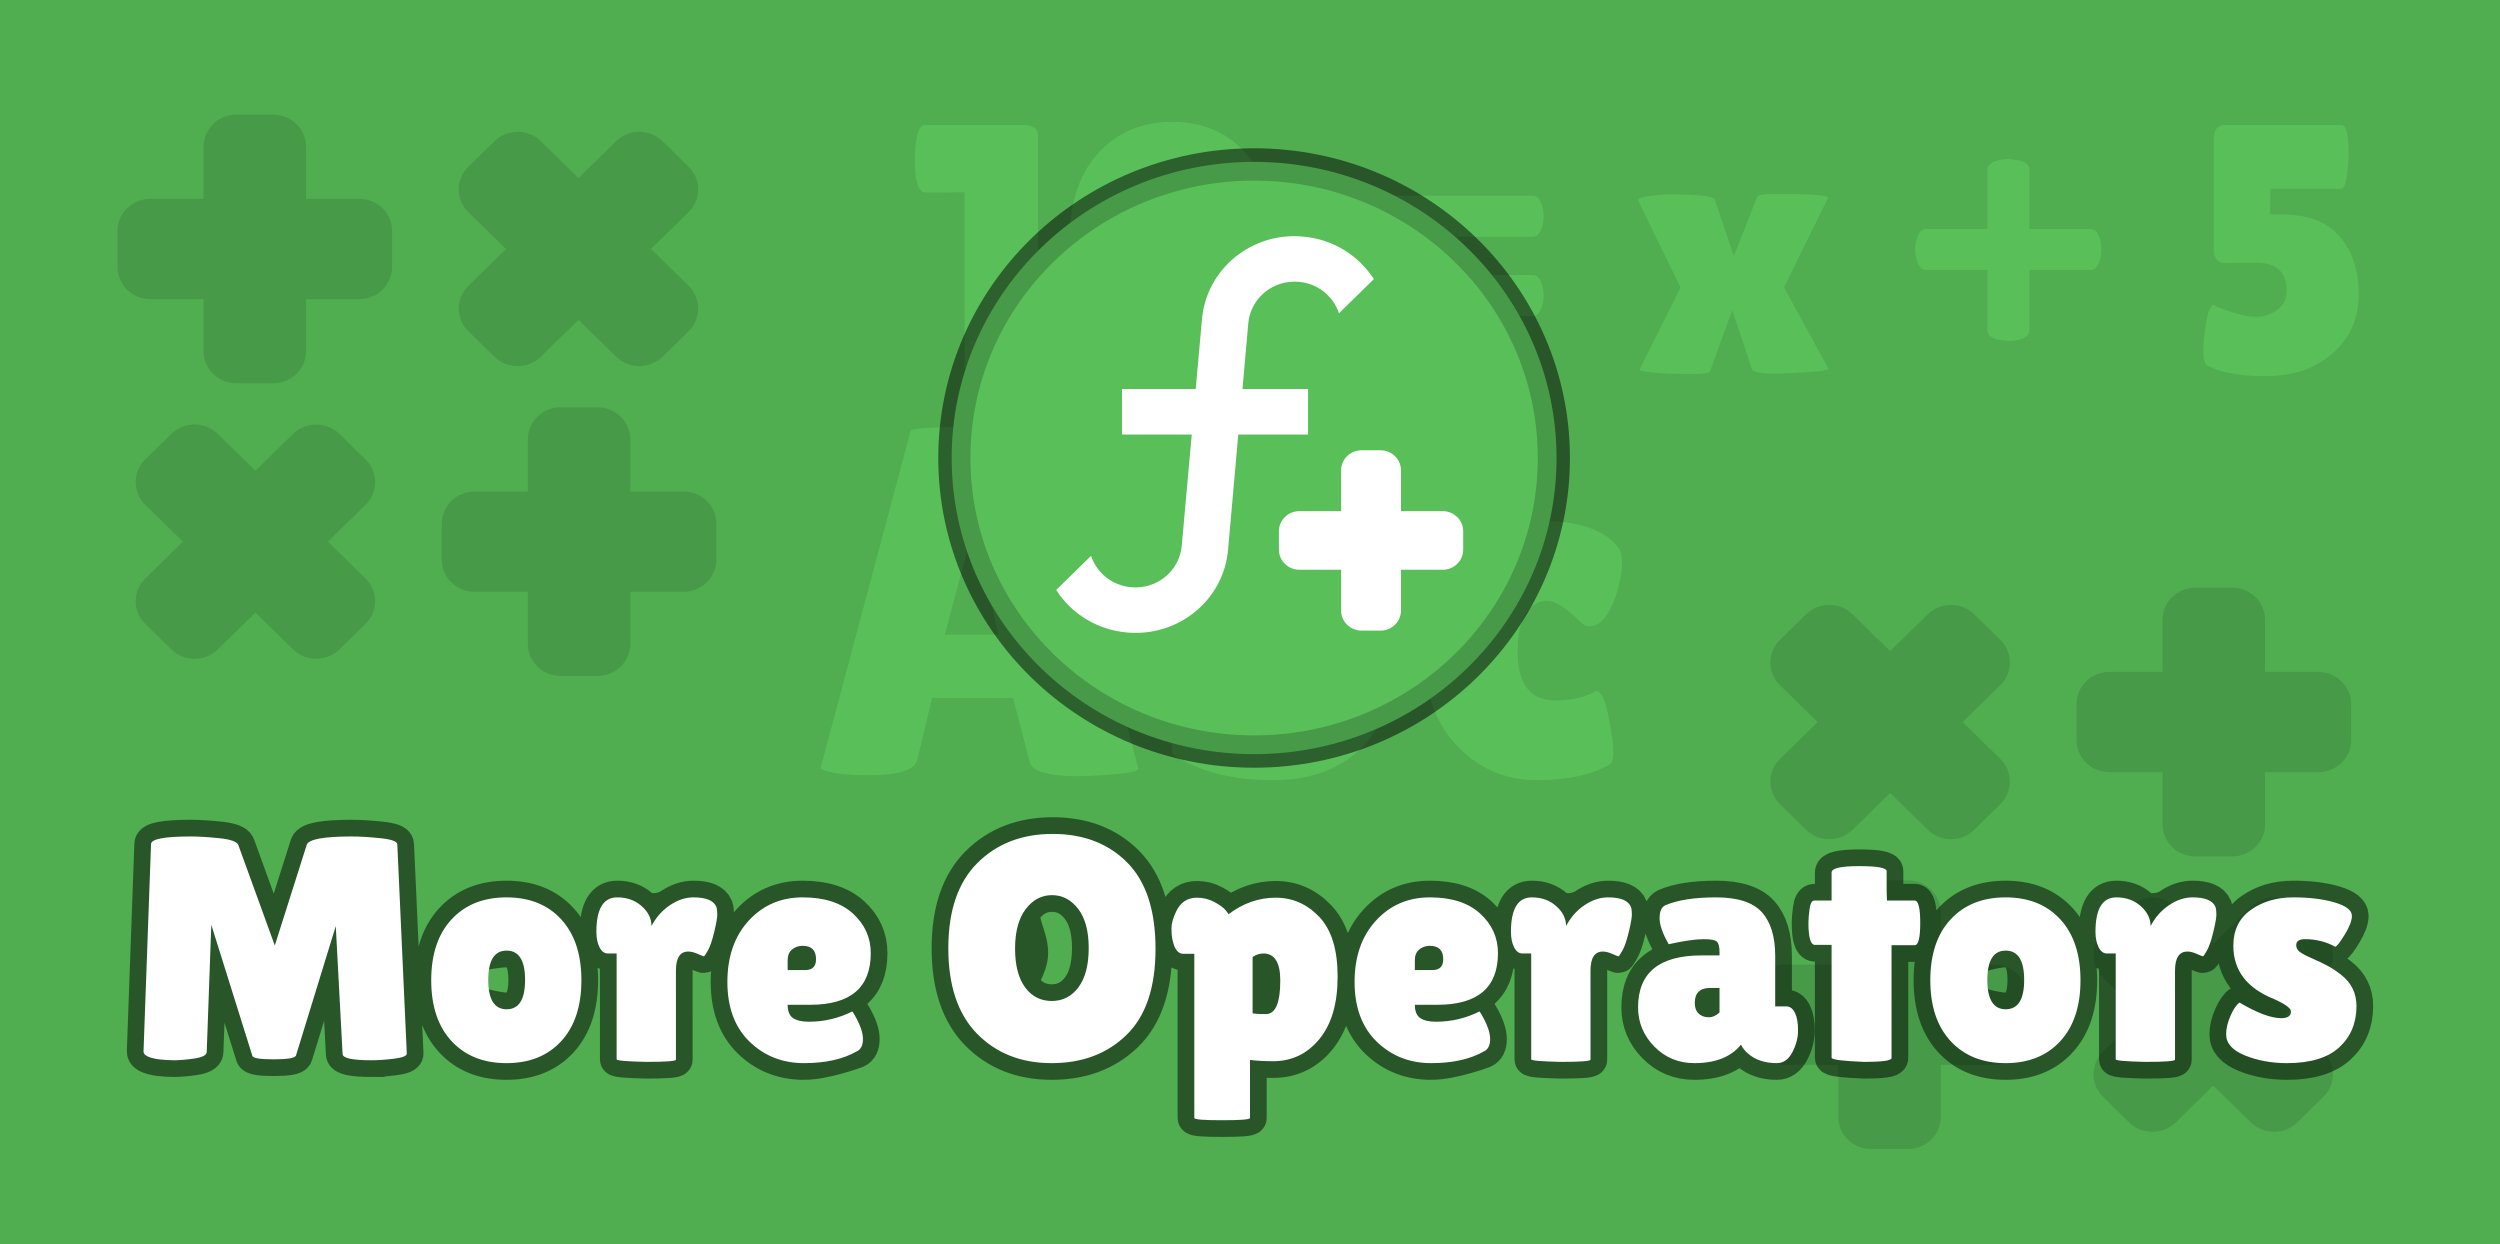 <svg version="1.1" xmlns="http://www.w3.org/2000/svg" xmlns:xlink="http://www.w3.org/1999/xlink" width="599.333" height="298.333" viewBox="0,0,599.333,298.333"><rect x="0" y="0" width="599.333" height="298.333" fill="#333333" stroke="none"/><g transform="translate(-20.333,-31)"><g stroke-miterlimit="10"><path d="M25.333,324.333v-288.333h589.333v288.333z" fill="#50ad50" stroke="#50ad50" stroke-width="10" stroke-linecap="butt"/><path d="M278.684,217.07c-7.073,0 -10.896,-1.112 -11.468,-3.336l-4.029,-15.421h-19.408l-3.529,14.814c-0.493,2.473 -4.403,3.709 -11.73,3.709c-3.91,0 -6.803,-0.218 -8.679,-0.653c-1.86,-0.435 -2.79,-0.778 -2.79,-1.027l21.601,-80.861c0,-0.638 5.571,-0.957 16.713,-0.957c11.158,0 16.737,0.319 16.737,0.957l21.124,80.978c0,0.56 -1.876,1.003 -5.627,1.33c-3.735,0.311 -6.708,0.467 -8.917,0.467zM246.831,183.149h12.827l-5.508,-24.73h-0.715zM301.277,133.573c0,-0.949 3.521,-1.423 10.562,-1.423c7.041,0 10.562,0.513 10.562,1.54v23.19c3.497,-0.638 5.976,-0.957 7.439,-0.957c17.087,0 25.63,9.596 25.63,28.789c0,10.669 -2.623,18.889 -7.868,24.66c-5.245,5.77 -12.692,8.655 -22.34,8.655c-9.648,0 -17.643,-2.107 -23.985,-6.322zM326.431,174.563c-1.383,0 -2.726,0.435 -4.029,1.306v22.816c1.129,0.467 2.321,0.7 3.576,0.7c1.272,0 2.559,-0.474 3.862,-1.423c2.273,-1.586 3.409,-5.288 3.409,-11.105c0,-8.197 -2.273,-12.295 -6.819,-12.295zM384.162,187.208c0,7.808 3.012,11.712 9.036,11.712c3.91,0 7.169,-0.754 9.775,-2.263c1.208,0 2.201,2.053 2.98,6.159c0.779,4.09 1.168,6.874 1.168,8.352c0,1.478 -0.207,2.45 -0.62,2.916c-4.307,2.628 -10.204,3.943 -17.691,3.943c-7.486,0 -13.86,-2.722 -19.121,-8.165c-5.245,-5.459 -7.868,-12.909 -7.868,-22.35c0,-9.441 2.583,-17.062 7.749,-22.863c5.166,-5.817 12.04,-8.725 20.623,-8.725c8.599,0 14.568,2.03 17.905,6.089c0.731,0.871 1.097,2.162 1.097,3.873c0,1.711 -0.326,3.803 -0.978,6.276c-1.462,5.101 -3.378,8.049 -5.746,8.842c-0.318,0.078 -0.787,0.117 -1.407,0.117c-0.604,0 -1.359,-0.474 -2.265,-1.423c-3.163,-3.111 -5.706,-4.666 -7.629,-4.666c-1.907,0 -3.552,0.957 -4.935,2.87c-1.383,1.913 -2.074,5.016 -2.074,9.309z" fill="#59c059" stroke="none" stroke-width="1" stroke-linecap="square"/><path d="M546.641,236.295c-4.34,0 -7.858,-3.442 -7.858,-7.689v-12.494h-12.769c-4.34,0 -7.858,-3.442 -7.858,-7.689v-8.65c0,-4.246 3.518,-7.689 7.858,-7.689h12.769v-12.494c0,-4.246 3.518,-7.689 7.858,-7.689h8.84c4.34,0 7.858,3.442 7.858,7.689v12.494h12.769c4.34,0 7.858,3.442 7.858,7.689v8.65c0,4.246 -3.518,7.689 -7.858,7.689h-12.769v12.494c0,4.246 -3.518,7.689 -7.858,7.689z" fill="#479a47" stroke="none" stroke-width="NaN" stroke-linecap="butt"/><path d="M493.607,229.923c-3.069,3.003 -8.044,3.003 -11.113,0l-9.029,-8.835l-9.029,8.835c-3.069,3.003 -8.044,3.003 -11.113,0l-6.251,-6.116c-3.069,-3.003 -3.069,-7.871 0,-10.874l9.029,-8.835l-9.029,-8.835c-3.069,-3.003 -3.069,-7.871 0,-10.874l6.251,-6.116c3.069,-3.003 8.044,-3.003 11.113,0l9.029,8.835l9.029,-8.835c3.069,-3.003 8.044,-3.003 11.113,0l6.251,6.116c3.069,3.003 3.069,7.871 0,10.874l-9.029,8.835l9.029,8.835c3.069,3.003 3.069,7.871 0,10.874z" fill="#479a47" stroke="none" stroke-width="NaN" stroke-linecap="butt"/><path d="M468.905,306.457c-4.34,0 -7.858,-3.442 -7.858,-7.689v-12.494h-12.769c-4.34,0 -7.858,-3.442 -7.858,-7.689v-8.65c0,-4.246 3.518,-7.689 7.858,-7.689h12.769v-12.494c0,-4.246 3.518,-7.689 7.858,-7.689h8.84c4.34,0 7.858,3.442 7.858,7.689v12.494h12.769c4.34,0 7.858,3.442 7.858,7.689v8.65c0,4.246 -3.518,7.689 -7.858,7.689h-12.769v12.494c0,4.246 -3.518,7.689 -7.858,7.689z" fill="#479a47" stroke="none" stroke-width="NaN" stroke-linecap="butt"/><path d="M524.528,293.968c-3.069,-3.003 -3.069,-7.871 0,-10.874l9.029,-8.835l-9.029,-8.835c-3.069,-3.003 -3.069,-7.871 0,-10.874l6.251,-6.116c3.069,-3.003 8.044,-3.003 11.113,0l9.029,8.835l9.029,-8.835c3.069,-3.003 8.044,-3.003 11.113,0l6.251,6.116c3.069,3.003 3.069,7.871 0,10.874l-9.029,8.835l9.029,8.835c3.069,3.003 3.069,7.871 0,10.874l-6.251,6.116c-3.069,3.003 -8.044,3.003 -11.113,0l-9.029,-8.835l-9.029,8.835c-3.069,3.003 -8.044,3.003 -11.113,0z" fill="#479a47" stroke="none" stroke-width="NaN" stroke-linecap="butt"/><path d="M109.418,285.182c-4.638,0 -6.957,-0.508 -6.957,-1.523c0,0 -1.097,-20.595 -1.374,-25.796c-0.12,-2.256 -1.47,-0.907 -2.398,2.11c-1.724,5.61 -7.395,24.059 -7.395,24.059c-0.203,0.617 -1.973,0.926 -5.309,0.926c-3.336,0 -5.055,-0.284 -5.156,-0.851c0,0 -6.789,-21.67 -8.422,-26.883c-0.67,-2.139 -1.54,-1.131 -1.638,1.582c-0.195,5.423 -0.878,24.391 -0.878,24.391c-0.051,0.766 -1.042,1.289 -2.975,1.567c-1.922,0.279 -3.524,0.418 -4.806,0.418c-1.271,0 -2.502,-0.075 -3.692,-0.224c-2.502,-0.358 -3.727,-0.995 -3.677,-1.911l1.8,-49.68c0,-1.224 3.173,-1.836 9.52,-1.836c1.882,0 4.175,0.139 6.88,0.418c2.705,0.279 4.216,0.826 4.531,1.642c0,0 6.198,17.073 7.61,20.962c0.544,1.5 1.479,2.021 1.835,0.899c1.119,-3.528 6.955,-21.936 6.955,-21.936c0.468,-1.324 4.063,-1.985 10.786,-1.985c1.922,0 4.221,0.139 6.896,0.418c2.685,0.279 4.028,0.776 4.028,1.493l2.273,50.143c0,0.557 -1.017,0.965 -3.051,1.224c-2.024,0.249 -3.819,0.373 -5.385,0.373zM128.592,280.6c-3.255,-3.513 -4.882,-8.379 -4.882,-14.599c0,-6.22 1.627,-11.086 4.882,-14.599c3.255,-3.513 7.643,-5.27 13.166,-5.27c5.523,0 9.896,1.756 13.12,5.27c3.224,3.513 4.836,8.379 4.836,14.599c0,6.22 -1.612,11.086 -4.836,14.599c-3.224,3.513 -7.597,5.27 -13.12,5.27c-5.523,0 -9.911,-1.757 -13.166,-5.27zM141.789,258.894c-2.939,0 -15.213,1.863 -15.213,6.55c0,4.687 12.274,7.512 15.213,7.512c2.949,0 4.424,-2.344 4.424,-7.031c0,-4.687 -1.475,-7.031 -4.424,-7.031zM182.377,285.033c0,0.358 -2.37,0.537 -7.109,0.537c-4.739,-0.109 -7.109,-0.313 -7.109,-0.612v-25.377h-2.105c-0.834,0 -1.5,-0.498 -1.999,-1.493c-0.498,-0.995 -0.748,-2.229 -0.748,-3.702c0,-5.503 1.668,-8.255 5.004,-8.255c2.339,0 4.292,0.702 5.858,2.105c1.566,1.393 4.907,1.02 6.758,-0.224c1.851,-1.254 3.738,-1.881 5.66,-1.881c3.021,0 4.846,0.761 5.477,2.284c0.153,0.408 0.229,1.01 0.229,1.806c0,0.786 -0.249,2.199 -0.748,4.239c-0.488,2.04 -0.997,3.518 -1.526,4.434c-0.519,0.916 -0.829,1.373 -0.931,1.373c-0.102,0 -0.585,-0.189 -1.449,-0.567c-0.854,-0.388 -1.622,-0.582 -2.304,-0.582c-1.973,0 -2.96,1.528 -2.96,4.583zM213.064,285.869c-5.156,0 -9.504,-1.717 -13.044,-5.15c-3.539,-3.443 -5.309,-8.21 -5.309,-14.301c0,-6.091 1.704,-10.992 5.111,-14.704c3.417,-3.722 7.73,-5.583 12.937,-5.583c5.207,0 9.23,1.299 12.067,3.896c2.838,2.597 4.256,5.757 4.256,9.479c0,8.25 -4.841,12.375 -14.523,12.375h-5.401c0,1.533 0.427,2.592 1.281,3.18c0.864,0.587 2.131,0.881 3.799,0.881c3.651,0 7.114,-0.816 10.389,-2.448c0.051,-0.05 0.285,0.304 0.702,1.06c1.251,2.199 1.876,4.05 1.876,5.553c0,1.503 -0.493,2.483 -1.48,2.941c0,0 -7.506,2.821 -12.662,2.821zM215.963,260.955c0,-2.14 -1.068,-3.209 -3.204,-3.209c-0.987,0 -1.836,0.294 -2.548,0.881c-0.702,0.587 -1.053,1.438 -1.053,2.553v2.374h4.226c1.719,0 2.578,-0.866 2.578,-2.597zM272.468,285.869c-7.313,0 -13.272,-2.344 -17.88,-7.031c-4.607,-4.687 -6.911,-11.524 -6.911,-20.511c0,-8.996 2.329,-15.814 6.987,-20.451c4.658,-4.638 10.669,-6.956 18.032,-6.956c7.374,0 13.323,2.279 17.849,6.837c4.536,4.558 6.804,11.465 6.804,20.72c0,9.245 -2.319,16.122 -6.957,20.63c-4.628,4.508 -10.603,6.762 -17.925,6.762zM272.514,245.594c-2.502,0 -4.602,1.125 -6.301,3.374c-1.688,2.239 1.396,6.345 1.396,10.395c0,4.05 -3.12,6.199 -1.503,8.369c1.617,2.16 3.738,3.239 6.362,3.239c2.634,0 4.77,-1.095 6.407,-3.284c1.637,-2.199 2.456,-5.334 2.456,-9.405c0,-4.08 -0.844,-7.215 -2.532,-9.405c-1.688,-2.189 -3.783,-3.284 -6.285,-3.284zM319.998,299.021c0,0.358 -2.227,0.537 -6.682,0.537c-4.444,0 -6.667,-0.179 -6.667,-0.537v-39.365h-2.654c-1.251,0 -2.11,-1.12 -2.578,-3.359c-0.163,-0.717 -0.244,-1.632 -0.244,-2.747c0,-1.125 0.366,-2.453 1.098,-3.986c1.037,-2.239 2.705,-3.359 5.004,-3.359c1.505,0 2.893,0.343 4.165,1.03c1.281,0.687 2.166,1.324 2.654,1.911c0.498,0.587 0.748,0.93 0.748,1.03c3.488,-2.647 7.262,-3.971 11.32,-3.971c4.068,0 7.557,1.543 10.465,4.628c2.919,3.075 4.378,7.837 4.378,14.286c0,6.449 -1.459,11.445 -4.378,14.988c-2.909,3.533 -6.601,5.299 -11.076,5.299c-2.034,0 -3.885,-0.1 -5.553,-0.299zM323.201,259.581c-0.885,0 -1.744,0.279 -2.578,0.836v13.525c0.885,0.109 1.602,0.164 2.151,0.164c0.549,0 0.976,0 1.281,0c2.136,-0.209 3.204,-2.886 3.204,-8.031c0,-4.329 -1.353,-6.494 -4.058,-6.494zM363.425,285.869c-5.156,0 -9.504,-1.717 -13.044,-5.15c-3.539,-3.443 -5.309,-8.21 -5.309,-14.301c0,-6.091 1.704,-10.992 5.111,-14.704c3.417,-3.722 7.73,-5.583 12.937,-5.583c5.207,0 9.23,1.299 12.067,3.896c2.838,2.597 4.256,5.757 4.256,9.479c0,8.25 -4.841,12.375 -14.523,12.375h-5.401c0,1.533 0.427,2.592 1.281,3.18c0.864,0.587 2.131,0.881 3.799,0.881c3.651,0 7.114,-0.816 10.389,-2.448c0.051,-0.05 0.285,0.304 0.702,1.06c1.251,2.199 1.876,4.05 1.876,5.553c0,1.503 -0.493,2.483 -1.48,2.941c0,0 -7.506,2.821 -12.662,2.821zM366.323,260.955c0,-2.14 -1.068,-3.209 -3.204,-3.209c-0.987,0 -1.836,0.294 -2.548,0.881c-0.702,0.587 -1.053,1.438 -1.053,2.553v2.374h4.226c1.719,0 2.578,-0.866 2.578,-2.597zM401.63,285.033c0,0.358 -2.37,0.537 -7.109,0.537c-4.739,-0.109 -7.109,-0.313 -7.109,-0.612v-25.377h-2.105c-0.834,0 -1.5,-0.498 -1.999,-1.493c-0.498,-0.995 -0.748,-2.229 -0.748,-3.702c0,-5.503 1.668,-8.255 5.004,-8.255c2.339,0 4.292,0.702 5.858,2.105c1.566,1.393 4.907,1.02 6.758,-0.224c1.851,-1.254 3.738,-1.881 5.66,-1.881c3.021,0 4.846,0.761 5.477,2.284c0.153,0.408 0.229,1.01 0.229,1.806c0,0.786 -0.249,2.199 -0.748,4.239c-0.488,2.04 -0.997,3.518 -1.526,4.434c-0.519,0.916 -0.829,1.373 -0.931,1.373c-0.102,0 -0.585,-0.189 -1.449,-0.567c-0.854,-0.388 -1.622,-0.582 -2.304,-0.582c-1.973,0 -2.96,1.528 -2.96,4.583zM420.372,257.357c-1.454,-2.548 -2.182,-4.623 -2.182,-6.225c0,-1.602 0.442,-2.632 1.327,-3.09c2.96,-1.274 7.028,-1.911 12.205,-1.911c5.187,0 8.848,1.184 10.984,3.553c2.136,2.369 3.204,5.872 3.204,10.509v12.077h2.654c0.885,0 1.576,0.513 2.075,1.538c0.498,1.015 0.748,2.413 0.748,4.195c0,1.781 -0.458,3.538 -1.373,5.27c-0.915,1.732 -2.151,2.597 -3.707,2.597c-2.817,0 -5.085,-0.736 -6.804,-2.209c-0.773,-0.617 -1.368,-1.358 -1.785,-2.224c-2.4,2.956 -6.128,4.434 -11.182,4.434c-3.794,0 -6.992,-1.324 -9.596,-3.971c-2.604,-2.647 -3.905,-5.782 -3.905,-9.405c0,-8.3 5.075,-12.45 15.225,-12.45h4.302v-0.776c0,-1.324 -0.224,-2.174 -0.671,-2.553c-0.437,-0.378 -1.465,-0.567 -3.082,-0.567c-1.983,0 -4.795,0.403 -8.436,1.209zM426.626,271.434c0,1.115 0.31,1.965 0.931,2.553c0.62,0.587 1.414,0.881 2.38,0.881c0.966,0 1.841,-0.383 2.624,-1.149v-5.882h-2.197c-2.492,0 -3.738,1.199 -3.738,3.598zM473.798,284.645c0,0.617 -2.187,0.926 -6.56,0.926c-5.207,-0.209 -7.811,-0.542 -7.811,-1v-27.049h-3.982c-1.048,0 -1.571,-1.761 -1.571,-5.284c0,-0.916 0.092,-2.035 0.275,-3.359c0.183,-1.324 0.564,-1.985 1.144,-1.985h4.134v-6.732c0,-1.015 2.197,-1.523 6.59,-1.523c4.404,0 6.606,0.408 6.606,1.224v4.896l0.076,2.135h6.651c0.885,0 1.327,1.786 1.327,5.359c0,3.563 -0.442,5.344 -1.327,5.344h-5.553zM487.973,280.6c-3.255,-3.513 -4.882,-8.379 -4.882,-14.599c0,-6.22 1.627,-11.086 4.882,-14.599c3.255,-3.513 7.643,-5.27 13.166,-5.27c5.523,0 9.896,1.756 13.12,5.27c3.224,3.513 4.836,8.379 4.836,14.599c0,6.22 -1.612,11.086 -4.836,14.599c-3.224,3.513 -7.597,5.27 -13.12,5.27c-5.523,0 -9.911,-1.757 -13.166,-5.27zM501.169,258.894c-2.939,0 -13.003,2.344 -13.003,7.031c0,4.687 10.064,7.031 13.003,7.031c2.949,0 4.424,-2.344 4.424,-7.031c0,-4.687 -1.475,-7.031 -4.424,-7.031zM541.758,285.033c0,0.358 -2.37,0.537 -7.109,0.537c-4.739,-0.109 -7.109,-0.313 -7.109,-0.612v-25.377h-2.105c-0.834,0 -1.5,-0.498 -1.999,-1.493c-0.498,-0.995 -0.748,-2.229 -0.748,-3.702c0,-5.503 1.668,-8.255 5.004,-8.255c2.339,0 4.292,0.702 5.858,2.105c1.566,1.393 4.907,1.02 6.758,-0.224c1.851,-1.254 3.738,-1.881 5.66,-1.881c3.021,0 4.846,0.761 5.477,2.284c0.153,0.408 0.229,1.01 0.229,1.806c0,0.786 -0.249,2.199 -0.748,4.239c-0.488,2.04 -0.997,3.518 -1.526,4.434c-0.519,0.916 -0.829,1.373 -0.931,1.373c-0.102,0 -0.585,-0.189 -1.449,-0.567c-0.854,-0.388 -1.622,-0.582 -2.304,-0.582c-1.973,0 -2.96,1.528 -2.96,4.583zM557.22,271.344c4.221,2.498 7.552,3.747 9.992,3.747c1.566,0 2.349,-0.532 2.349,-1.597c0,-0.766 -1.353,-1.761 -4.058,-2.986c-6.509,-2.597 -9.764,-6.852 -9.764,-12.763c0,-3.772 1.404,-6.648 4.211,-8.628c2.817,-1.99 6.189,-2.986 10.115,-2.986c3.936,0 7.267,0.408 9.992,1.224c2.736,0.816 4.104,1.886 4.104,3.209c0,1.115 -0.559,2.592 -1.678,4.434c-1.119,1.831 -1.887,2.821 -2.304,2.971c-2.237,-1.214 -4.658,-1.821 -7.262,-1.821c-1.404,0 -2.105,0.483 -2.105,1.448c0,0.607 0.27,1.13 0.809,1.567c0.549,0.428 1.551,0.96 3.005,1.597c1.465,0.637 2.675,1.214 3.631,1.732c0.966,0.508 2.049,1.219 3.249,2.135c2.502,1.931 3.753,4.453 3.753,7.568c0,4.07 -1.383,7.369 -4.15,9.897c-2.756,2.518 -6.921,3.777 -12.494,3.777c-3.692,0 -7.048,-0.612 -10.069,-1.836c-3.021,-1.224 -4.531,-2.906 -4.531,-5.046c0,-1.423 0.351,-2.921 1.053,-4.493c0.702,-1.582 1.419,-2.632 2.151,-3.15z" fill="none" stroke-opacity="0.502" stroke="#000000" stroke-width="8" stroke-linecap="square"/><path d="M109.418,285.182c-4.638,0 -6.957,-0.508 -6.957,-1.523l-1.632,-30.647l-9.535,31.02c-0.203,0.617 -1.973,0.926 -5.309,0.926c-3.336,0 -5.055,-0.284 -5.156,-0.851l-9.84,-31.408l-1.098,30.498c-0.051,0.766 -1.042,1.289 -2.975,1.567c-1.922,0.279 -3.524,0.418 -4.806,0.418c-1.271,0 -2.502,-0.075 -3.692,-0.224c-2.502,-0.358 -3.727,-0.995 -3.677,-1.911l1.8,-49.68c0,-1.224 3.173,-1.836 9.52,-1.836c1.882,0 4.175,0.139 6.88,0.418c2.705,0.279 4.216,0.826 4.531,1.642l8.742,24.079l7.658,-24.153c0.468,-1.324 4.063,-1.985 10.786,-1.985c1.922,0 4.221,0.139 6.896,0.418c2.685,0.279 4.028,0.776 4.028,1.493l2.273,50.143c0,0.557 -1.017,0.965 -3.051,1.224c-2.024,0.249 -3.819,0.373 -5.385,0.373zM128.592,280.6c-3.255,-3.513 -4.882,-8.379 -4.882,-14.599c0,-6.22 1.627,-11.086 4.882,-14.599c3.255,-3.513 7.643,-5.27 13.166,-5.27c5.523,0 9.896,1.756 13.12,5.27c3.224,3.513 4.836,8.379 4.836,14.599c0,6.22 -1.612,11.086 -4.836,14.599c-3.224,3.513 -7.597,5.27 -13.12,5.27c-5.523,0 -9.911,-1.757 -13.166,-5.27zM141.789,258.894c-2.939,0 -4.409,2.344 -4.409,7.031c0,4.687 1.47,7.031 4.409,7.031c2.949,0 4.424,-2.344 4.424,-7.031c0,-4.687 -1.475,-7.031 -4.424,-7.031zM182.377,285.033c0,0.358 -2.37,0.537 -7.109,0.537c-4.739,-0.109 -7.109,-0.313 -7.109,-0.612v-25.377h-2.105c-0.834,0 -1.5,-0.498 -1.999,-1.493c-0.498,-0.995 -0.748,-2.229 -0.748,-3.702c0,-5.503 1.668,-8.255 5.004,-8.255c2.339,0 4.292,0.702 5.858,2.105c1.566,1.393 2.349,2.986 2.349,4.777c1.088,-2.09 2.558,-3.757 4.409,-5.001c1.851,-1.254 3.738,-1.881 5.66,-1.881c3.021,0 4.846,0.761 5.477,2.284c0.153,0.408 0.229,1.01 0.229,1.806c0,0.786 -0.249,2.199 -0.748,4.239c-0.488,2.04 -0.997,3.518 -1.526,4.434c-0.519,0.916 -0.829,1.373 -0.931,1.373c-0.102,0 -0.585,-0.189 -1.449,-0.567c-0.854,-0.388 -1.622,-0.582 -2.304,-0.582c-1.973,0 -2.96,1.528 -2.96,4.583zM225.727,283.048c-3.285,1.881 -7.506,2.821 -12.662,2.821c-5.156,0 -9.504,-1.717 -13.044,-5.15c-3.539,-3.443 -5.309,-8.21 -5.309,-14.301c0,-6.091 1.704,-10.992 5.111,-14.704c3.417,-3.722 7.73,-5.583 12.937,-5.583c5.207,0 9.23,1.299 12.067,3.896c2.838,2.597 4.256,5.757 4.256,9.479c0,8.25 -4.841,12.375 -14.523,12.375h-5.401c0,1.533 0.427,2.592 1.281,3.18c0.864,0.587 2.131,0.881 3.799,0.881c3.651,0 7.114,-0.816 10.389,-2.448c0.051,-0.05 0.285,0.304 0.702,1.06c1.251,2.199 1.876,4.05 1.876,5.553c0,1.503 -0.493,2.483 -1.48,2.941zM215.963,260.955c0,-2.14 -1.068,-3.209 -3.204,-3.209c-0.987,0 -1.836,0.294 -2.548,0.881c-0.702,0.587 -1.053,1.438 -1.053,2.553v2.374h4.226c1.719,0 2.578,-0.866 2.578,-2.597zM272.468,285.869c-7.313,0 -13.272,-2.344 -17.88,-7.031c-4.607,-4.687 -6.911,-11.524 -6.911,-20.511c0,-8.996 2.329,-15.814 6.987,-20.451c4.658,-4.638 10.669,-6.956 18.032,-6.956c7.374,0 13.323,2.279 17.849,6.837c4.536,4.558 6.804,11.465 6.804,20.72c0,9.245 -2.319,16.122 -6.957,20.63c-4.628,4.508 -10.603,6.762 -17.925,6.762zM272.514,245.594c-2.502,0 -4.602,1.125 -6.301,3.374c-1.688,2.239 -2.532,5.384 -2.532,9.434c0,4.05 0.809,7.16 2.426,9.33c1.617,2.16 3.738,3.239 6.362,3.239c2.634,0 4.77,-1.095 6.407,-3.284c1.637,-2.199 2.456,-5.334 2.456,-9.405c0,-4.08 -0.844,-7.215 -2.532,-9.405c-1.688,-2.189 -3.783,-3.284 -6.285,-3.284zM319.998,299.021c0,0.358 -2.227,0.537 -6.682,0.537c-4.444,0 -6.667,-0.179 -6.667,-0.537v-39.365h-2.654c-1.251,0 -2.11,-1.12 -2.578,-3.359c-0.163,-0.717 -0.244,-1.632 -0.244,-2.747c0,-1.125 0.366,-2.453 1.098,-3.986c1.037,-2.239 2.705,-3.359 5.004,-3.359c1.505,0 2.893,0.343 4.165,1.03c1.281,0.687 2.166,1.324 2.654,1.911c0.498,0.587 0.748,0.93 0.748,1.03c3.488,-2.647 7.262,-3.971 11.32,-3.971c4.068,0 7.557,1.543 10.465,4.628c2.919,3.075 4.378,7.837 4.378,14.286c0,6.449 -1.459,11.445 -4.378,14.988c-2.909,3.533 -6.601,5.299 -11.076,5.299c-2.034,0 -3.885,-0.1 -5.553,-0.299zM323.201,259.581c-0.885,0 -1.744,0.279 -2.578,0.836v13.525c0.885,0.109 1.602,0.164 2.151,0.164c0.549,0 0.976,0 1.281,0c2.136,-0.209 3.204,-2.886 3.204,-8.031c0,-4.329 -1.353,-6.494 -4.058,-6.494zM376.087,283.048c-3.285,1.881 -7.506,2.821 -12.662,2.821c-5.156,0 -9.504,-1.717 -13.044,-5.15c-3.539,-3.443 -5.309,-8.21 -5.309,-14.301c0,-6.091 1.704,-10.992 5.111,-14.704c3.417,-3.722 7.73,-5.583 12.937,-5.583c5.207,0 9.23,1.299 12.067,3.896c2.838,2.597 4.256,5.757 4.256,9.479c0,8.25 -4.841,12.375 -14.523,12.375h-5.401c0,1.533 0.427,2.592 1.281,3.18c0.864,0.587 2.131,0.881 3.799,0.881c3.651,0 7.114,-0.816 10.389,-2.448c0.051,-0.05 0.285,0.304 0.702,1.06c1.251,2.199 1.876,4.05 1.876,5.553c0,1.503 -0.493,2.483 -1.48,2.941zM366.323,260.955c0,-2.14 -1.068,-3.209 -3.204,-3.209c-0.987,0 -1.836,0.294 -2.548,0.881c-0.702,0.587 -1.053,1.438 -1.053,2.553v2.374h4.226c1.719,0 2.578,-0.866 2.578,-2.597zM401.63,285.033c0,0.358 -2.37,0.537 -7.109,0.537c-4.739,-0.109 -7.109,-0.313 -7.109,-0.612v-25.377h-2.105c-0.834,0 -1.5,-0.498 -1.999,-1.493c-0.498,-0.995 -0.748,-2.229 -0.748,-3.702c0,-5.503 1.668,-8.255 5.004,-8.255c2.339,0 4.292,0.702 5.858,2.105c1.566,1.393 2.349,2.986 2.349,4.777c1.088,-2.09 2.558,-3.757 4.409,-5.001c1.851,-1.254 3.738,-1.881 5.66,-1.881c3.021,0 4.846,0.761 5.477,2.284c0.153,0.408 0.229,1.01 0.229,1.806c0,0.786 -0.249,2.199 -0.748,4.239c-0.488,2.04 -0.997,3.518 -1.526,4.434c-0.519,0.916 -0.829,1.373 -0.931,1.373c-0.102,0 -0.585,-0.189 -1.449,-0.567c-0.854,-0.388 -1.622,-0.582 -2.304,-0.582c-1.973,0 -2.96,1.528 -2.96,4.583zM420.372,257.357c-1.454,-2.548 -2.182,-4.623 -2.182,-6.225c0,-1.602 0.442,-2.632 1.327,-3.09c2.96,-1.274 7.028,-1.911 12.205,-1.911c5.187,0 8.848,1.184 10.984,3.553c2.136,2.369 3.204,5.872 3.204,10.509v12.077h2.654c0.885,0 1.576,0.513 2.075,1.538c0.498,1.015 0.748,2.413 0.748,4.195c0,1.781 -0.458,3.538 -1.373,5.27c-0.915,1.732 -2.151,2.597 -3.707,2.597c-2.817,0 -5.085,-0.736 -6.804,-2.209c-0.773,-0.617 -1.368,-1.358 -1.785,-2.224c-2.4,2.956 -6.128,4.434 -11.182,4.434c-3.794,0 -6.992,-1.324 -9.596,-3.971c-2.604,-2.647 -3.905,-5.782 -3.905,-9.405c0,-8.3 5.075,-12.45 15.225,-12.45h4.302v-0.776c0,-1.324 -0.224,-2.174 -0.671,-2.553c-0.437,-0.378 -1.465,-0.567 -3.082,-0.567c-1.983,0 -4.795,0.403 -8.436,1.209zM426.626,271.434c0,1.115 0.31,1.965 0.931,2.553c0.62,0.587 1.414,0.881 2.38,0.881c0.966,0 1.841,-0.383 2.624,-1.149v-5.882h-2.197c-2.492,0 -3.738,1.199 -3.738,3.598zM473.798,284.645c0,0.617 -2.187,0.926 -6.56,0.926c-5.207,-0.209 -7.811,-0.542 -7.811,-1v-27.049h-3.982c-1.048,0 -1.571,-1.761 -1.571,-5.284c0,-0.916 0.092,-2.035 0.275,-3.359c0.183,-1.324 0.564,-1.985 1.144,-1.985h4.134v-6.732c0,-1.015 2.197,-1.523 6.59,-1.523c4.404,0 6.606,0.408 6.606,1.224v4.896l0.076,2.135h6.651c0.885,0 1.327,1.786 1.327,5.359c0,3.563 -0.442,5.344 -1.327,5.344h-5.553zM487.973,280.6c-3.255,-3.513 -4.882,-8.379 -4.882,-14.599c0,-6.22 1.627,-11.086 4.882,-14.599c3.255,-3.513 7.643,-5.27 13.166,-5.27c5.523,0 9.896,1.756 13.12,5.27c3.224,3.513 4.836,8.379 4.836,14.599c0,6.22 -1.612,11.086 -4.836,14.599c-3.224,3.513 -7.597,5.27 -13.12,5.27c-5.523,0 -9.911,-1.757 -13.166,-5.27zM501.169,258.894c-2.939,0 -4.409,2.344 -4.409,7.031c0,4.687 1.47,7.031 4.409,7.031c2.949,0 4.424,-2.344 4.424,-7.031c0,-4.687 -1.475,-7.031 -4.424,-7.031zM541.758,285.033c0,0.358 -2.37,0.537 -7.109,0.537c-4.739,-0.109 -7.109,-0.313 -7.109,-0.612v-25.377h-2.105c-0.834,0 -1.5,-0.498 -1.999,-1.493c-0.498,-0.995 -0.748,-2.229 -0.748,-3.702c0,-5.503 1.668,-8.255 5.004,-8.255c2.339,0 4.292,0.702 5.858,2.105c1.566,1.393 2.349,2.986 2.349,4.777c1.088,-2.09 2.558,-3.757 4.409,-5.001c1.851,-1.254 3.738,-1.881 5.66,-1.881c3.021,0 4.846,0.761 5.477,2.284c0.153,0.408 0.229,1.01 0.229,1.806c0,0.786 -0.249,2.199 -0.748,4.239c-0.488,2.04 -0.997,3.518 -1.526,4.434c-0.519,0.916 -0.829,1.373 -0.931,1.373c-0.102,0 -0.585,-0.189 -1.449,-0.567c-0.854,-0.388 -1.622,-0.582 -2.304,-0.582c-1.973,0 -2.96,1.528 -2.96,4.583zM557.22,271.344c4.221,2.498 7.552,3.747 9.992,3.747c1.566,0 2.349,-0.532 2.349,-1.597c0,-0.766 -1.353,-1.761 -4.058,-2.986c-6.509,-2.597 -9.764,-6.852 -9.764,-12.763c0,-3.772 1.404,-6.648 4.211,-8.628c2.817,-1.99 6.189,-2.986 10.115,-2.986c3.936,0 7.267,0.408 9.992,1.224c2.736,0.816 4.104,1.886 4.104,3.209c0,1.115 -0.559,2.592 -1.678,4.434c-1.119,1.831 -1.887,2.821 -2.304,2.971c-2.237,-1.214 -4.658,-1.821 -7.262,-1.821c-1.404,0 -2.105,0.483 -2.105,1.448c0,0.607 0.27,1.13 0.809,1.567c0.549,0.428 1.551,0.96 3.005,1.597c1.465,0.637 2.675,1.214 3.631,1.732c0.966,0.508 2.049,1.219 3.249,2.135c2.502,1.931 3.753,4.453 3.753,7.568c0,4.07 -1.383,7.369 -4.15,9.897c-2.756,2.518 -6.921,3.777 -12.494,3.777c-3.692,0 -7.048,-0.612 -10.069,-1.836c-3.021,-1.224 -4.531,-2.906 -4.531,-5.046c0,-1.423 0.351,-2.921 1.053,-4.493c0.702,-1.582 1.419,-2.632 2.151,-3.15z" fill="#ffffff" stroke="none" stroke-width="1" stroke-linecap="square"/><path d="M76.998,122.884c-4.34,0 -7.858,-3.442 -7.858,-7.689v-12.494h-12.769c-4.34,0 -7.858,-3.442 -7.858,-7.689v-8.65c0,-4.246 3.518,-7.689 7.858,-7.689h12.769v-12.494c0,-4.246 3.518,-7.689 7.858,-7.689h8.84c4.34,0 7.858,3.442 7.858,7.689v12.494h12.769c4.34,0 7.858,3.442 7.858,7.689v8.65c0,4.246 -3.518,7.689 -7.858,7.689h-12.769v12.494c0,4.246 -3.518,7.689 -7.858,7.689z" fill="#479a47" stroke="none" stroke-width="NaN" stroke-linecap="butt"/><path d="M132.621,110.396c-3.069,-3.003 -3.069,-7.871 0,-10.874l9.029,-8.835l-9.029,-8.835c-3.069,-3.003 -3.069,-7.871 0,-10.874l6.251,-6.116c3.069,-3.003 8.044,-3.003 11.113,0l9.029,8.835l9.029,-8.835c3.069,-3.003 8.044,-3.003 11.113,0l6.251,6.116c3.069,3.003 3.069,7.871 0,10.874l-9.029,8.835l9.029,8.835c3.069,3.003 3.069,7.871 0,10.874l-6.251,6.116c-3.069,3.003 -8.044,3.003 -11.113,0l-9.029,-8.835l-9.029,8.835c-3.069,3.003 -8.044,3.003 -11.113,0z" fill="#479a47" stroke="none" stroke-width="NaN" stroke-linecap="butt"/><path d="M154.735,193.045c-4.34,0 -7.858,-3.442 -7.858,-7.689v-12.494h-12.769c-4.34,0 -7.858,-3.442 -7.858,-7.689v-8.65c0,-4.246 3.518,-7.689 7.858,-7.689h12.769v-12.494c0,-4.246 3.518,-7.689 7.858,-7.689h8.84c4.34,0 7.858,3.442 7.858,7.689v12.494h12.769c4.34,0 7.858,3.442 7.858,7.689v8.65c0,4.246 -3.518,7.689 -7.858,7.689h-12.769v12.494c0,4.246 -3.518,7.689 -7.858,7.689z" fill="#479a47" stroke="none" stroke-width="NaN" stroke-linecap="butt"/><path d="M101.701,186.673c-3.069,3.003 -8.044,3.003 -11.113,0l-9.029,-8.835l-9.029,8.835c-3.069,3.003 -8.044,3.003 -11.113,0l-6.251,-6.116c-3.069,-3.003 -3.069,-7.871 0,-10.874l9.029,-8.835l-9.029,-8.835c-3.069,-3.003 -3.069,-7.871 0,-10.874l6.251,-6.116c3.069,-3.003 8.044,-3.003 11.113,0l9.029,8.835l9.029,-8.835c3.069,-3.003 8.044,-3.003 11.113,0l6.251,6.116c3.069,3.003 3.069,7.871 0,10.874l-9.029,8.835l9.029,8.835c3.069,3.003 3.069,7.871 0,10.874z" fill="#479a47" stroke="none" stroke-width="NaN" stroke-linecap="butt"/><path d="M269.176,118.88c0,0.96 -2.933,1.441 -8.8,1.441c-5.867,0 -8.8,-0.48 -8.8,-1.441v-41.797l-9.359,0.083c-1.726,0 -2.589,-2.716 -2.589,-8.147c0,-1.866 0.186,-3.671 0.558,-5.415c0.372,-1.755 1.021,-2.633 1.946,-2.633h23.744c0.982,0 1.777,0.215 2.386,0.646c0.609,0.42 0.914,0.938 0.914,1.557zM301.174,121.166c-7.243,0 -13.161,-2.6 -17.753,-7.8c-4.592,-5.2 -6.888,-12.801 -6.888,-22.803c0,-10.002 2.307,-17.559 6.922,-22.67c4.626,-5.123 10.594,-7.684 17.905,-7.684c7.311,0 13.217,2.545 17.719,7.634c4.502,5.089 6.753,12.751 6.753,22.985c0,10.223 -2.296,17.835 -6.888,22.836c-4.592,5.001 -10.515,7.502 -17.77,7.502zM301.191,76.487c-2.223,0 -4.101,1.231 -5.636,3.693c-1.534,2.451 -2.302,5.939 -2.302,10.466c0,4.526 0.733,7.993 2.2,10.4c1.478,2.396 3.385,3.593 5.72,3.593c2.347,0 4.253,-1.214 5.72,-3.643c1.478,-2.44 2.217,-5.917 2.217,-10.433c0,-4.526 -0.767,-8.004 -2.302,-10.433c-1.523,-2.429 -3.396,-3.643 -5.619,-3.643zM387.793,106.758h-34.219c-1.049,0 -1.8,-0.822 -2.251,-2.467c-0.237,-0.839 -0.355,-1.656 -0.355,-2.451c0,-0.795 0.118,-1.617 0.355,-2.467c0.451,-1.634 1.202,-2.451 2.251,-2.451h34.219c1.038,0 1.788,0.817 2.251,2.451c0.237,0.85 0.355,1.673 0.355,2.467c0,0.795 -0.118,1.612 -0.355,2.451c-0.463,1.645 -1.213,2.467 -2.251,2.467zM387.793,87.764h-34.219c-1.049,0 -1.8,-0.822 -2.251,-2.467c-0.237,-0.839 -0.355,-1.656 -0.355,-2.451c0,-0.795 0.118,-1.617 0.355,-2.467c0.451,-1.634 1.202,-2.451 2.251,-2.451h34.219c1.038,0 1.788,0.817 2.251,2.451c0.237,0.85 0.355,1.673 0.355,2.467c0,0.795 -0.118,1.612 -0.355,2.451c-0.463,1.645 -1.213,2.467 -2.251,2.467zM441.596,78.176c0.237,-0.453 1.681,-0.679 4.332,-0.679c8.665,0 12.884,0.315 12.659,0.944l-10.577,21.445c7.108,13.005 10.662,19.508 10.662,19.508c0,0.331 -1.732,0.613 -5.196,0.845c-3.464,0.221 -5.918,0.331 -7.362,0.331c-3.644,0 -5.579,-0.364 -5.805,-1.093l-4.688,-14.159l-5.365,14.755c-0.124,0.386 -1.777,0.58 -4.959,0.58c-3.17,0 -5.997,-0.11 -8.479,-0.331c-2.482,-0.221 -3.61,-0.502 -3.385,-0.845l9.799,-19.508c-6.815,-13.954 -10.222,-20.965 -10.222,-21.031c0,-0.331 0.88,-0.635 2.64,-0.911c1.76,-0.287 3.751,-0.431 5.974,-0.431c2.223,0 4.344,0.099 6.363,0.298c2.031,0.188 3.159,0.453 3.385,0.795l4.603,13.745zM506.843,71.652v14.241h14.656c1.038,0 1.788,0.822 2.251,2.467c0.226,0.85 0.338,1.673 0.338,2.467c0,0.784 -0.113,1.601 -0.338,2.451c-0.463,1.634 -1.213,2.451 -2.251,2.451h-14.656v14.506c0,1.016 -0.835,1.75 -2.505,2.202c-0.812,0.221 -1.653,0.331 -2.522,0.331l-2.505,-0.331c-1.681,-0.453 -2.522,-1.187 -2.522,-2.202v-14.506h-14.724c-1.038,0 -1.788,-0.817 -2.251,-2.451c-0.237,-0.85 -0.355,-1.667 -0.355,-2.451c0,-0.795 0.118,-1.617 0.355,-2.467c0.463,-1.645 1.213,-2.467 2.251,-2.467h14.724v-14.241c0,-1.016 0.841,-1.75 2.522,-2.202c0.812,-0.221 1.647,-0.331 2.505,-0.331l2.522,0.331c1.67,0.453 2.505,1.187 2.505,2.202zM581.709,60.971c1.106,0 1.659,2.346 1.659,7.038c0,1.468 -0.135,3.207 -0.406,5.216c-0.26,2.009 -0.733,3.014 -1.422,3.014h-16.89l-0.102,6.177h2.86c6.183,0 10.792,1.755 13.827,5.266c3.035,3.5 4.552,8.136 4.552,13.91c0,5.763 -2.082,10.466 -6.245,14.109c-4.152,3.643 -9.494,5.465 -16.027,5.465c-6.532,0 -11.299,-0.905 -14.3,-2.716c-0.463,-0.729 -0.694,-1.871 -0.694,-3.428c0,-1.557 0.231,-3.759 0.694,-6.607c0.463,-2.859 1.1,-4.289 1.912,-4.289c0.056,0 0.231,0.116 0.525,0.348c4.096,1.634 7.226,2.451 9.393,2.451c2.166,0 3.954,-0.58 5.365,-1.739c1.422,-1.159 2.132,-2.644 2.132,-4.455c0,-4.515 -2.482,-6.773 -7.446,-6.773l-7.463,0.083c-0.575,0.11 -1.151,-0.127 -1.726,-0.712c-0.575,-0.596 -0.863,-1.38 -0.863,-2.351v-26.529c0,-2.318 0.863,-3.478 2.589,-3.478h28.076z" fill="#59c059" stroke="none" stroke-width="1" stroke-linecap="square"/><path d="M247.097,67.542h145.805v142.671h-145.805z" fill-opacity="0" fill="#000000" stroke="none" stroke-width="1" stroke-linecap="butt"/><path d="M252.768,140.8c0,-36.864 30.541,-66.748 68.214,-66.748c37.674,0 68.214,29.884 68.214,66.748c0,36.864 -30.541,66.748 -68.214,66.748c-37.674,0 -68.214,-29.884 -68.214,-66.748z" fill="none" stroke-opacity="0.502" stroke="#000000" stroke-width="15" stroke-linecap="butt"/><path d="M250.728,140.8c0,-37.967 31.454,-68.745 70.255,-68.745c38.801,0 70.255,30.778 70.255,68.745c0,37.967 -31.454,68.745 -70.255,68.745c-38.801,0 -70.255,-30.778 -70.255,-68.745z" fill="#59c059" stroke="#479a47" stroke-width="4.5" stroke-linecap="butt"/><path d="M331.686,98.565c-6.133,-0.546 -11.541,3.873 -12.098,9.929l-1.394,15.766h15.722v10.911h-16.726l-2.453,27.659c-0.504,5.764 -3.334,11.093 -7.865,14.81c-4.531,3.716 -10.388,5.513 -16.276,4.993c-7.011,-0.582 -13.333,-4.362 -17.06,-10.201l8.363,-8.183c1.338,4.037 5.018,7.146 9.645,7.528c6.133,0.546 11.541,-3.873 12.098,-9.929l2.397,-26.677h-16.726v-10.911h17.673l1.505,-16.748c1.059,-12.002 11.875,-20.894 24.141,-19.803c7.303,0.6 13.436,4.582 17.06,10.201l-8.363,8.183c-1.338,-4.037 -5.018,-7.146 -9.645,-7.528z" fill="#ffffff" stroke="none" stroke-width="1" stroke-linecap="butt"/><path d="M346.757,182.176c-2.716,0 -4.917,-2.154 -4.917,-4.812v-9.777h-9.991c-2.716,0 -4.917,-2.154 -4.917,-4.812v-4.425c0,-2.657 2.202,-4.812 4.917,-4.812h9.991v-9.777c0,-2.657 2.202,-4.812 4.917,-4.812h4.522c2.716,0 4.917,2.154 4.917,4.812v9.777h9.991c2.716,0 4.917,2.154 4.917,4.812v4.425c0,2.657 -2.202,4.812 -4.917,4.812h-9.991v9.777c0,2.657 -2.202,4.812 -4.917,4.812z" fill="#ffffff" stroke="none" stroke-width="0" stroke-linecap="butt"/></g></g></svg><!--rotationCenter:299.66666666666686:149.00000000000003-->